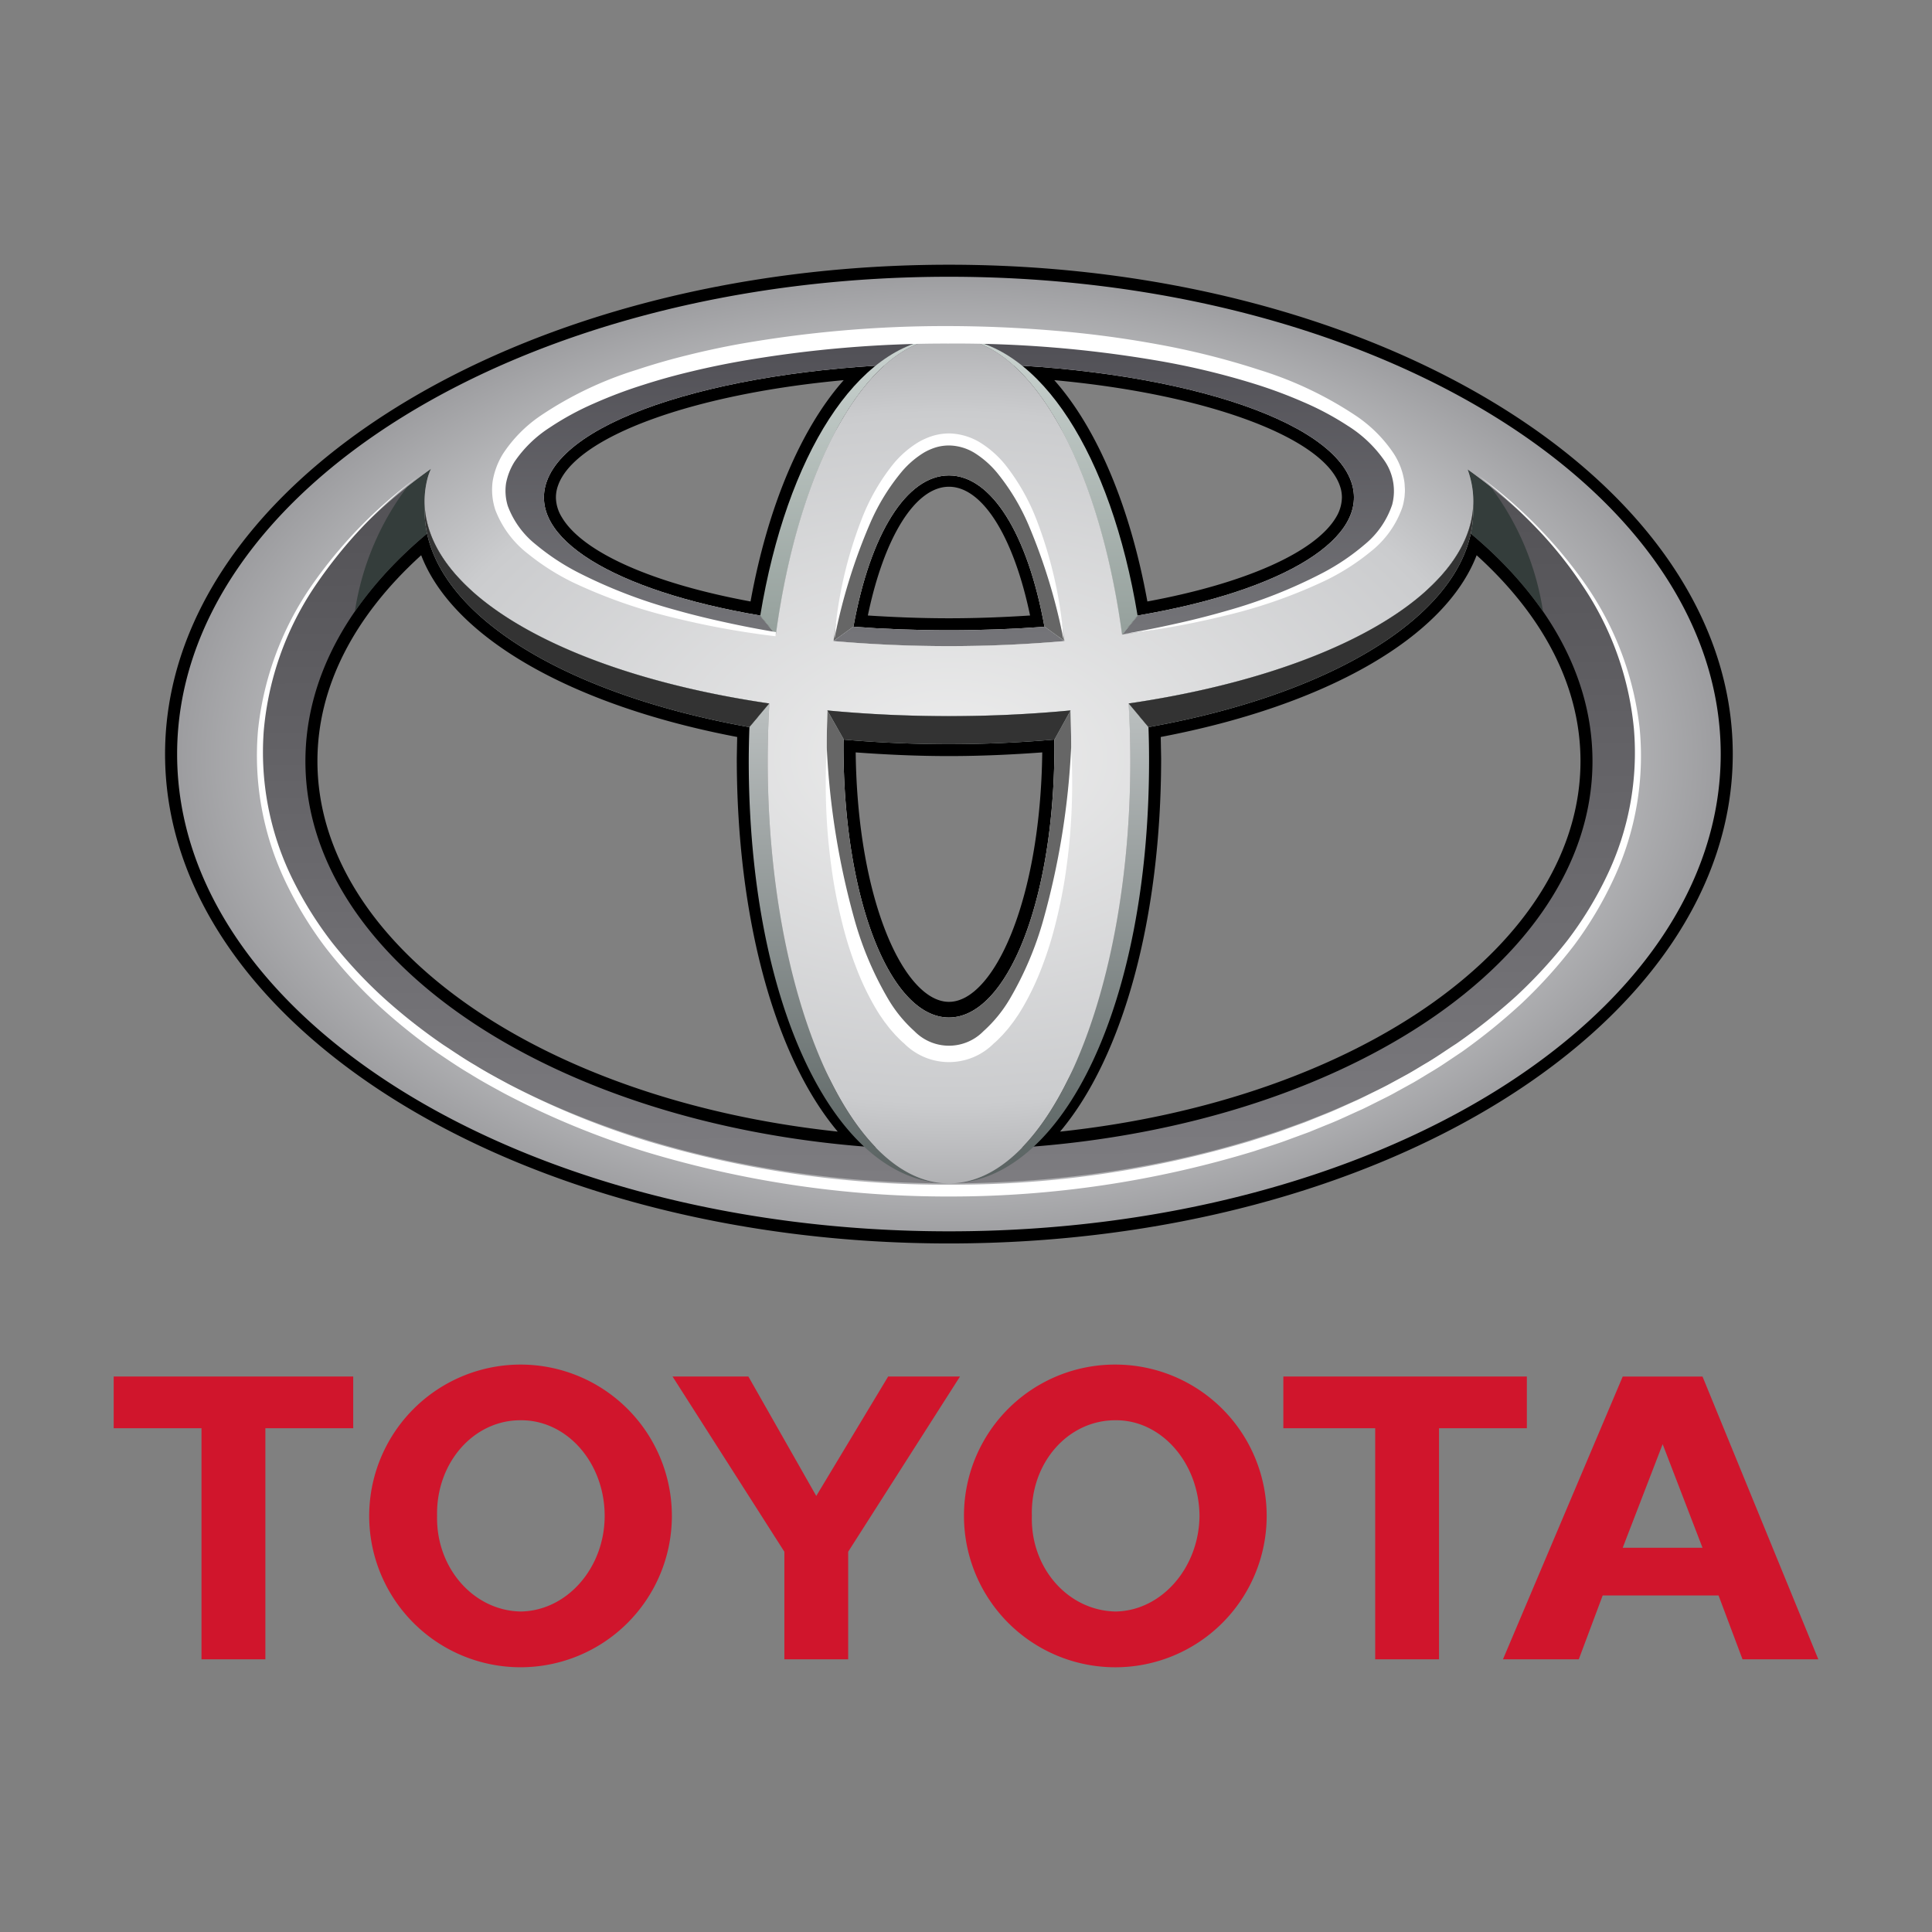 <svg xmlns="http://www.w3.org/2000/svg" viewBox="0 0 192 192"><rect x="0" y="0" width="192" height="192" fill="#808080" stroke="none"/><defs><linearGradient id="a" data-name="Sfumatura senza nome 93" x1="-267.835" y1="755.43" x2="-268.038" y2="704.103" gradientTransform="matrix(1.393 0 0 1.39 467.694 -932.924)" gradientUnits="userSpaceOnUse"><stop offset="0" stop-color="#7d7c80"/><stop offset="1" stop-color="#515054"/></linearGradient><linearGradient id="b" data-name="Sfumatura senza nome 92" x1="645.468" y1="-661.737" x2="645.468" y2="-702.528" gradientTransform="matrix(.739 0 0 -.737 -382.672 -453.711)" gradientUnits="userSpaceOnUse"><stop offset="0" stop-color="#515056"/><stop offset="1" stop-color="#757579"/></linearGradient><linearGradient id="c" data-name="Sfumatura senza nome 91" x1="645.462" y1="-660.97" x2="645.462" y2="-700.976" gradientTransform="matrix(.739 0 0 -.737 -382.672 -453.711)" gradientUnits="userSpaceOnUse"><stop offset="0" stop-color="#cad3d0"/><stop offset="1" stop-color="#95a09c"/></linearGradient><linearGradient id="d" data-name="Sfumatura senza nome 90" x1="645.462" y1="-711.48" x2="645.462" y2="-774.938" gradientTransform="matrix(.739 0 0 -.737 -382.672 -453.711)" gradientUnits="userSpaceOnUse"><stop offset="0" stop-color="#b9bebe"/><stop offset="1" stop-color="#586160"/></linearGradient><radialGradient id="e" data-name="Sfumatura senza nome 89" cx="645.462" cy="-717.065" r="148.429" gradientTransform="matrix(.739 0 0 -.464 -382.672 -257.431)" gradientUnits="userSpaceOnUse"><stop offset="0" stop-color="#ededed"/><stop offset=".498" stop-color="#cbccce"/><stop offset="1" stop-color="#57565a"/></radialGradient></defs><path d="M94.307 26.308c-42.954 0-77.903 21.817-77.903 48.633 0 26.813 34.95 48.632 77.903 48.632s77.893-21.82 77.893-48.632c0-26.816-34.94-48.633-77.893-48.633zm0 2.391c41.636 0 75.506 20.747 75.506 46.242 0 25.501-33.87 46.241-75.506 46.241S18.8 100.442 18.8 74.941c0-25.495 33.87-46.242 75.507-46.242zm-3.595 6.215l-3.764.238c-18.232 1.11-31.475 5.93-33.732 12.281a5.967 5.967 0 0 0-.357 1.996 6.246 6.246 0 0 0 .911 3.172c2.531 4.301 10.384 7.84 21.561 9.742l1.179.198.208-1.176c1.834-11.166 5.86-19.944 11.052-24.09zm7.2 0l2.931 2.362c5.19 4.145 9.218 12.923 11.053 24.089l.198 1.176 1.178-.198c11.182-1.903 19.04-5.44 21.56-9.742a5.978 5.978 0 0 0 .565-5.168c-2.257-6.351-15.5-11.17-33.732-12.281zM83.848 37.78c-4.265 4.814-7.548 12.571-9.26 21.994-9.716-1.793-16.703-4.885-18.758-8.379a3.83 3.83 0 0 1-.584-1.956 3.528 3.528 0 0 1 .218-1.206c1.723-4.851 13.432-9.086 28.384-10.453zm20.927 0c14.948 1.367 26.646 5.61 28.364 10.453a3.417 3.417 0 0 1 .218 1.206 3.908 3.908 0 0 1-.574 1.956c-2.061 3.494-9.047 6.586-18.758 8.379-1.711-9.423-4.985-17.18-9.25-21.994zm-10.468 8.2c-4.898 0-8.899 6.021-10.696 16.096l-.238 1.295 1.327.098c3.129.234 6.362.366 9.607.366 3.247 0 6.478-.132 9.606-.366l1.318-.098-.238-1.295c-1.798-10.075-5.793-16.095-10.686-16.095zm0 2.392c3.345 0 6.434 4.993 8.061 12.795-2.645.173-5.337.277-8.061.277-2.72 0-5.42-.104-8.062-.277 1.623-7.802 4.717-12.795 8.062-12.795zm-51.114 2.48l-1.515 1.265C33.484 58.964 29.15 67.095 29.15 75.642c0 20.106 24.58 37.101 57.164 39.523l3.635.276-2.773-2.361c-7.14-6.092-11.568-20.554-11.568-37.734l.07-4.051-1-.208C57.537 68.022 45.344 60.83 43.608 52.78zm102.217 0l-.416 1.927c-1.734 8.05-13.934 15.243-31.068 18.308l-1 .188.079 4.07c0 17.181-4.44 31.643-11.578 37.735l-2.763 2.361 3.635-.276c32.588-2.422 57.155-19.417 57.155-39.523 0-8.547-4.335-16.678-12.529-23.525zM41.856 55.18c3.135 8.135 14.85 14.908 31.405 18.061-.02.932-.04 2.105-.04 2.105 0 15.93 3.784 29.69 10.033 37.112-29.69-3.161-51.708-18.634-51.708-36.816 0-7.328 3.582-14.354 10.31-20.462zm104.891 0c6.733 6.108 10.32 13.134 10.32 20.462 0 18.182-22.025 33.655-51.718 36.816 6.25-7.423 10.043-21.182 10.043-37.112l-.04-2.105c16.55-3.153 28.26-9.926 31.395-18.061zM82.65 72.204l-.01 1.294-.01.435c0 15.97 5.022 28.012 11.677 28.012 6.653 0 11.666-12.043 11.666-28.012l-.01-1.73-1.287.11c-3.385.295-6.867.444-10.37.444-3.5 0-6.993-.149-10.369-.444l-1.287-.11zm2.387 2.569c3.04.223 6.146.365 9.27.365 3.128 0 6.226-.142 9.27-.365-.18 14.858-4.874 24.79-9.27 24.79-4.4 0-9.095-9.932-9.27-24.79z"/><path d="M145.84 46.644c.11.302.21.612.289.922a9.07 9.07 0 0 1-.227 5.25c7.774 6.395 12.357 14.283 12.357 22.83 0 21.333-28.635 38.63-63.954 38.63-35.322 0-63.953-17.297-63.953-38.63 0-8.54 4.587-16.435 12.351-22.83a9.11 9.11 0 0 1-.221-5.25 5.726 5.726 0 0 1 .37-.985C32.246 54.12 25.814 64 25.814 74.824c0 23.63 30.663 42.783 68.492 42.783 37.824 0 68.492-19.154 68.492-42.783 0-10.799-6.406-20.658-16.958-28.18" fill="url(#a)"/><g fill="#d0152c"><path d="M95.799 150.646a15.006 15.006 0 0 1 15.08-15.036 15.041 15.041 0 1 1-15.08 15.036zm15.08 9.503c4.53-.07 8.278-4.316 8.326-9.503-.048-5.287-3.796-9.532-8.325-9.502-4.725-.03-8.483 4.215-8.334 9.502-.15 5.187 3.609 9.432 8.334 9.503M143.008 141.936v22.963h-6.343v-22.963h-9.128v-5.138h24.201v5.138h-8.73M159.272 158.558l-2.374 6.341h-7.534l11.9-28.1h7.93l11.508 28.1h-7.533l-2.381-6.341H159.27zm5.96-4.744h3.961l-3.961-10.295-3.969 10.295h3.969M26.372 141.936v22.963h-6.348v-22.963h-8.726v-5.138h23.804v5.138h-8.73M36.69 150.646a15.05 15.05 0 0 1 15.068-15.036 15.04 15.04 0 1 1-15.068 15.036zm15.068 9.503c4.582-.07 8.329-4.316 8.333-9.503-.004-5.287-3.75-9.532-8.333-9.502-4.678-.03-8.431 4.215-8.322 9.502-.11 5.187 3.644 9.432 8.322 9.503M81.12 164.899h3.171V154.21l11.111-17.412h-7.139l-7.143 11.869-6.746-11.869h-7.536L77.95 154.21v10.689h3.17"/></g><path d="M103.82 62.285c-3.018.226-6.2.35-9.517.35-3.315 0-6.495-.124-9.513-.35h-.01l-1.972 1.43c3.64.317 7.482.496 11.497.496s7.858-.179 11.5-.496zm34.985-14.99c-2.404-7.927-22.222-13.75-44.5-13.75-22.273 0-42.092 5.823-44.497 13.75-2.086 6.878 9.306 13.243 27.278 15.768l-1.561-1.896c-14.54-2.469-23.18-7.732-21.187-13.329 2.416-6.793 19.966-11.714 39.965-11.714 19.999 0 37.553 4.92 39.967 11.714 1.991 5.597-6.647 10.86-21.19 13.33l-1.556 1.895c17.967-2.525 29.366-8.89 27.281-15.767" fill="#ebeeec"/><path d="M103.82 62.285c-3.018.226-6.2.35-9.517.35-3.315 0-6.495-.124-9.513-.35h-.01l-1.972 1.43c3.64.317 7.482.496 11.497.496s7.858-.179 11.5-.496zm34.985-14.99c-2.404-7.927-22.222-13.75-44.5-13.75-22.273 0-42.092 5.823-44.497 13.75-2.086 6.878 9.306 13.243 27.278 15.768l-1.561-1.896c-14.54-2.469-23.18-7.732-21.187-13.329 2.416-6.793 19.966-11.714 39.965-11.714 19.999 0 37.553 4.92 39.967 11.714 1.991 5.597-6.647 10.86-21.19 13.33l-1.556 1.895c17.967-2.525 29.366-8.89 27.281-15.767" fill="url(#b)"/><path d="M84.813 62.285c1.67-9.253 5.29-15.036 9.49-15.036 4.204 0 7.822 5.783 9.494 15.036h.033l1.952 1.414c-1.649-12.22-6.164-20.03-11.477-20.03-5.318 0-9.83 7.81-11.476 20.03l1.952-1.414h.032" fill="#ebeeec"/><path d="M84.813 62.285c1.67-9.253 5.29-15.036 9.49-15.036 4.204 0 7.822 5.783 9.494 15.036h.033l1.952 1.414c-1.649-12.22-6.164-20.03-11.477-20.03-5.318 0-9.83 7.81-11.476 20.03l1.952-1.414h.032" fill="#666"/><path d="M106.374 70.623l-1.596 2.88c0 .21.01.426.01.645 0 15.339-4.703 26.97-10.485 26.97-5.787 0-10.48-11.631-10.48-26.97 0-.242.005-.48.01-.714l-1.6-2.811a86.502 86.502 0 0 0-.07 3.51c0 17.39 5.435 30.562 12.142 30.562s12.147-13.173 12.147-30.563c0-1.194-.031-2.359-.078-3.51" fill="#ebeeec"/><path d="M106.374 70.623l-1.596 2.88c0 .21.01.426.01.645 0 15.339-4.703 26.97-10.485 26.97-5.787 0-10.48-11.631-10.48-26.97 0-.242.005-.48.01-.714l-1.6-2.811a86.502 86.502 0 0 0-.07 3.51c0 17.39 5.435 30.562 12.142 30.562s12.147-13.173 12.147-30.563c0-1.194-.031-2.359-.078-3.51" fill="#666"/><path d="M93.495 33.58c-8.298.668-15.296 11.589-17.946 27.617l1.535 1.877h.03c2.225-16.454 8.702-28.742 16.44-29.493-.02.001-.04-.002-.06 0zm1.564 0c7.738.752 14.217 13.04 16.44 29.494h.02l1.536-1.877c-2.652-16.06-9.68-26.99-17.996-27.617z" fill="url(#c)"/><path d="M76.44 69.921l-1.96 2.322a91.355 91.355 0 0 0-.07 3.33c0 24.194 8.468 41.488 19.372 42.023-9.705-.647-17.49-19.219-17.49-42.023 0-1.916.061-3.795.168-5.652zm35.713 0c.11 1.856.179 3.736.179 5.652 0 22.811-7.796 41.386-17.51 42.022 10.908-.534 19.371-17.828 19.371-42.022 0-1.125-.019-2.225-.059-3.32l-1.961-2.332z" fill="url(#d)"/><path d="M145.902 52.815a39.537 39.537 0 0 1 7.44 7.95 27.321 27.321 0 0 0-5.229-12.414 53.46 53.46 0 0 0-2.274-1.707c.11.302.21.612.29.922a9.07 9.07 0 0 1-.227 5.25M42.703 52.815a9.11 9.11 0 0 1-.221-5.25 5.725 5.725 0 0 1 .37-.984 70.8 70.8 0 0 0-2.355 1.77 27.418 27.418 0 0 0-5.23 12.413 39.508 39.508 0 0 1 7.436-7.949" fill="#343d3b"/><path d="M94.307 27.504c-42.365 0-76.705 21.243-76.705 47.437 0 26.2 34.34 47.427 76.705 47.427 42.36 0 76.695-21.227 76.695-47.427 0-26.194-34.335-47.437-76.695-47.437zm0 6.037c22.278 0 42.093 5.826 44.497 13.754 2.085 6.878-9.313 13.246-27.294 15.77-2.296-16.99-9.133-29.524-17.203-29.524zm0 0c-8.066 0-14.908 12.535-17.203 29.523-17.98-2.523-29.381-8.891-27.295-15.77 2.405-7.927 22.225-13.753 44.498-13.753zm0 10.128c5.317 0 9.833 7.813 11.478 20.038-3.635.32-7.47.503-11.478.503-4.007 0-7.844-.182-11.479-.503 1.644-12.225 6.162-20.038 11.479-20.038zm-51.48 2.924a5.568 5.568 0 0 0-.347.969c-2.516 9.928 11.778 19.096 33.98 22.35q-.163 2.783-.168 5.661c0 23.213 8.063 42.032 18.015 42.032s18.025-18.82 18.025-42.032c0-1.918-.06-3.806-.169-5.661 22.19-3.256 36.482-12.425 33.97-22.35q-.116-.459-.277-.91c10.546 7.528 16.945 17.382 16.945 28.17 0 23.63-30.67 42.783-68.494 42.783-37.829 0-68.495-19.153-68.495-42.783 0-10.815 6.422-20.695 17.015-28.229zm39.407 24.02c3.846.364 7.881.553 12.073.553s8.226-.189 12.072-.553c.047 1.149.07 2.327.07 3.527 0 17.383-5.435 30.551-12.142 30.551s-12.142-13.168-12.142-30.55c0-1.201.022-2.379.069-3.528z" fill="url(#e)"/><path d="M82.21 70.6l.015.01 1.645 2.894a121.043 121.043 0 0 0 20.917-.007l1.601-2.888.01-.01c-3.852.367-7.89.569-12.093.569-4.202 0-8.243-.202-12.095-.568zm64.19-20.355c-.411 8.859-14.06 16.708-34.237 19.665l.008.007 1.968 2.345c19.74-3.54 32.728-12.236 32.26-22.018zm-104.19 0c-.466 9.79 12.52 18.478 32.257 22.017l1.973-2.345.004-.007c-20.178-2.958-33.818-10.806-34.233-19.666" fill="#c3cecb"/><path d="M82.21 70.6l.015.01 1.645 2.894a121.043 121.043 0 0 0 20.917-.007l1.601-2.888.01-.01c-3.852.367-7.89.569-12.093.569-4.202 0-8.243-.202-12.095-.568zm64.19-20.355c-.411 8.859-14.06 16.708-34.237 19.665l.008.007 1.968 2.345c19.74-3.54 32.728-12.236 32.26-22.018zm-104.19 0c-.466 9.79 12.52 18.478 32.257 22.017l1.973-2.345.004-.007c-20.178-2.958-33.818-10.806-34.233-19.666" fill="#333"/><path d="M106.449 74.288a62.666 62.666 0 0 1-.114 8.781 64.038 64.038 0 0 1-.535 4.378 51.347 51.347 0 0 1-.898 4.333 36.177 36.177 0 0 1-1.326 4.246 27.07 27.07 0 0 1-1.919 4.065c-.198.323-.383.654-.607.964l-.325.47-.352.457c-.226.31-.498.591-.749.886-.28.274-.538.565-.85.815a6.279 6.279 0 0 1-8.936 0c-.311-.25-.57-.541-.85-.815-.25-.295-.523-.576-.749-.886l-.352-.456-.324-.471c-.225-.31-.41-.641-.608-.964a27.07 27.07 0 0 1-1.918-4.065 36.177 36.177 0 0 1-1.326-4.246 51.347 51.347 0 0 1-.899-4.333 64.038 64.038 0 0 1-.535-4.378 62.666 62.666 0 0 1-.113-8.781 76.91 76.91 0 0 0 2.77 17.153 33.252 33.252 0 0 0 3.34 7.854 13.495 13.495 0 0 0 2.602 3.182 4.795 4.795 0 0 0 6.86 0 13.495 13.495 0 0 0 2.602-3.182 33.25 33.25 0 0 0 3.34-7.854 76.91 76.91 0 0 0 2.77-17.153zM82.924 63.488a41.728 41.728 0 0 1 2.737-11.97 20.547 20.547 0 0 1 3.124-5.419 9.936 9.936 0 0 1 2.436-2.126 6.945 6.945 0 0 1 1.532-.674 5.682 5.682 0 0 1 1.688-.223 6.174 6.174 0 0 1 3.172 1.036 10.041 10.041 0 0 1 2.374 2.182 21.028 21.028 0 0 1 3.058 5.45 42.37 42.37 0 0 1 2.678 11.983 57.245 57.245 0 0 0-3.534-11.62 21.685 21.685 0 0 0-3.071-5.09 9.416 9.416 0 0 0-2.132-1.918 4.99 4.99 0 0 0-2.574-.826 4.604 4.604 0 0 0-1.333.165 5.771 5.771 0 0 0-1.264.544 9.138 9.138 0 0 0-2.17 1.859 21.077 21.077 0 0 0-3.125 5.049 56.406 56.406 0 0 0-3.596 11.598z" fill="#fff"/><path d="M77.062 63.228a83.035 83.035 0 0 1-10.226-1.869 51.139 51.139 0 0 1-9.859-3.463 23.376 23.376 0 0 1-4.48-2.838 10.039 10.039 0 0 1-3.27-4.375 6.403 6.403 0 0 1-.267-2.86 7.573 7.573 0 0 1 .99-2.668 13.593 13.593 0 0 1 3.816-3.873 36.304 36.304 0 0 1 9.528-4.538q2.494-.827 5.04-1.45a81.73 81.73 0 0 1 5.115-1.101 118.011 118.011 0 0 1 20.777-1.788q5.217.011 10.422.445a103.885 103.885 0 0 1 10.35 1.359 76.888 76.888 0 0 1 10.145 2.547 36.928 36.928 0 0 1 9.514 4.499 13.684 13.684 0 0 1 3.828 3.789 6.969 6.969 0 0 1 1.037 2.59 3.85 3.85 0 0 1 .078.706 3.749 3.749 0 0 1 .005.71l-.025.355-.06.35a4.575 4.575 0 0 1-.165.686 9.624 9.624 0 0 1-3.143 4.381 22.693 22.693 0 0 1-4.439 2.845 50.024 50.024 0 0 1-9.82 3.467 82.196 82.196 0 0 1-10.206 1.861q2.554-.438 5.08-1.006a80.667 80.667 0 0 0 5.013-1.27 49.43 49.43 0 0 0 9.564-3.763 22.411 22.411 0 0 0 4.203-2.833 8.671 8.671 0 0 0 2.746-3.971 5.327 5.327 0 0 0-.844-4.48 12.511 12.511 0 0 0-3.575-3.362 28.703 28.703 0 0 0-4.462-2.377 46.57 46.57 0 0 0-4.782-1.779 75.371 75.371 0 0 0-9.975-2.367 118.296 118.296 0 0 0-20.487-1.644 118.155 118.155 0 0 0-20.476 1.728 80.073 80.073 0 0 0-5.023 1.04q-2.495.589-4.929 1.376a46.275 46.275 0 0 0-4.762 1.804 28.143 28.143 0 0 0-4.421 2.408 12.21 12.21 0 0 0-3.48 3.383 6.218 6.218 0 0 0-.845 2.142 5.074 5.074 0 0 0 .172 2.258 8.83 8.83 0 0 0 2.812 3.853 22.89 22.89 0 0 0 4.206 2.772 50.22 50.22 0 0 0 9.559 3.687c1.652.47 3.324.878 5.006 1.243q2.521.558 5.075.981z" fill="#fff"/><path d="M146.976 47.294a45.94 45.94 0 0 1 10.637 10.854 31.071 31.071 0 0 1 5.333 14.223 28.856 28.856 0 0 1-2.597 15.002 37.162 37.162 0 0 1-3.942 6.6 48.516 48.516 0 0 1-5.147 5.705 60.282 60.282 0 0 1-5.961 4.84l-1.596 1.068c-.527.363-1.073.697-1.623 1.025-.549.328-1.09.67-1.645.986l-1.681.925c-.556.318-1.13.598-1.703.883-.573.283-1.14.578-1.719.85-1.17.515-2.317 1.082-3.51 1.543l-1.775.724-1.8.66c-1.193.458-2.417.824-3.63 1.227a103.372 103.372 0 0 1-30.196 4.498 103.631 103.631 0 0 1-30.208-4.425 82.508 82.508 0 0 1-14.153-5.847c-1.122-.615-2.248-1.222-3.332-1.904-1.106-.643-2.16-1.372-3.224-2.083a57.712 57.712 0 0 1-5.981-4.814 47.12 47.12 0 0 1-5.178-5.677 37.864 37.864 0 0 1-3.99-6.57 29.111 29.111 0 0 1-2.717-14.983 30.872 30.872 0 0 1 5.23-14.262 45.655 45.655 0 0 1 10.58-10.907 46.842 46.842 0 0 0-10.32 11.077 30.429 30.429 0 0 0-4.918 14.14 28.53 28.53 0 0 0 2.815 14.619 37.084 37.084 0 0 0 3.971 6.386 46.264 46.264 0 0 0 5.138 5.513 56.777 56.777 0 0 0 5.928 4.67c1.057.686 2.09 1.407 3.185 2.035 1.069.667 2.181 1.262 3.289 1.864a81.471 81.471 0 0 0 13.991 5.722 102.557 102.557 0 0 0 29.893 4.272 102.256 102.256 0 0 0 29.88-4.343c1.2-.394 2.411-.751 3.591-1.2l1.78-.646 1.755-.708c1.179-.45 2.313-1.006 3.47-1.51.57-.267 1.13-.556 1.697-.833.566-.279 1.134-.553 1.682-.864l1.66-.906c.548-.31 1.082-.645 1.624-.967 1.095-.626 2.118-1.364 3.179-2.043a59.354 59.354 0 0 0 5.91-4.695 47.665 47.665 0 0 0 5.106-5.541 36.383 36.383 0 0 0 3.924-6.415 28.28 28.28 0 0 0 2.698-14.637 30.628 30.628 0 0 0-5.022-14.106 41.101 41.101 0 0 0-4.738-5.923 52.807 52.807 0 0 0-5.64-5.102z" fill="#fff"/></svg>